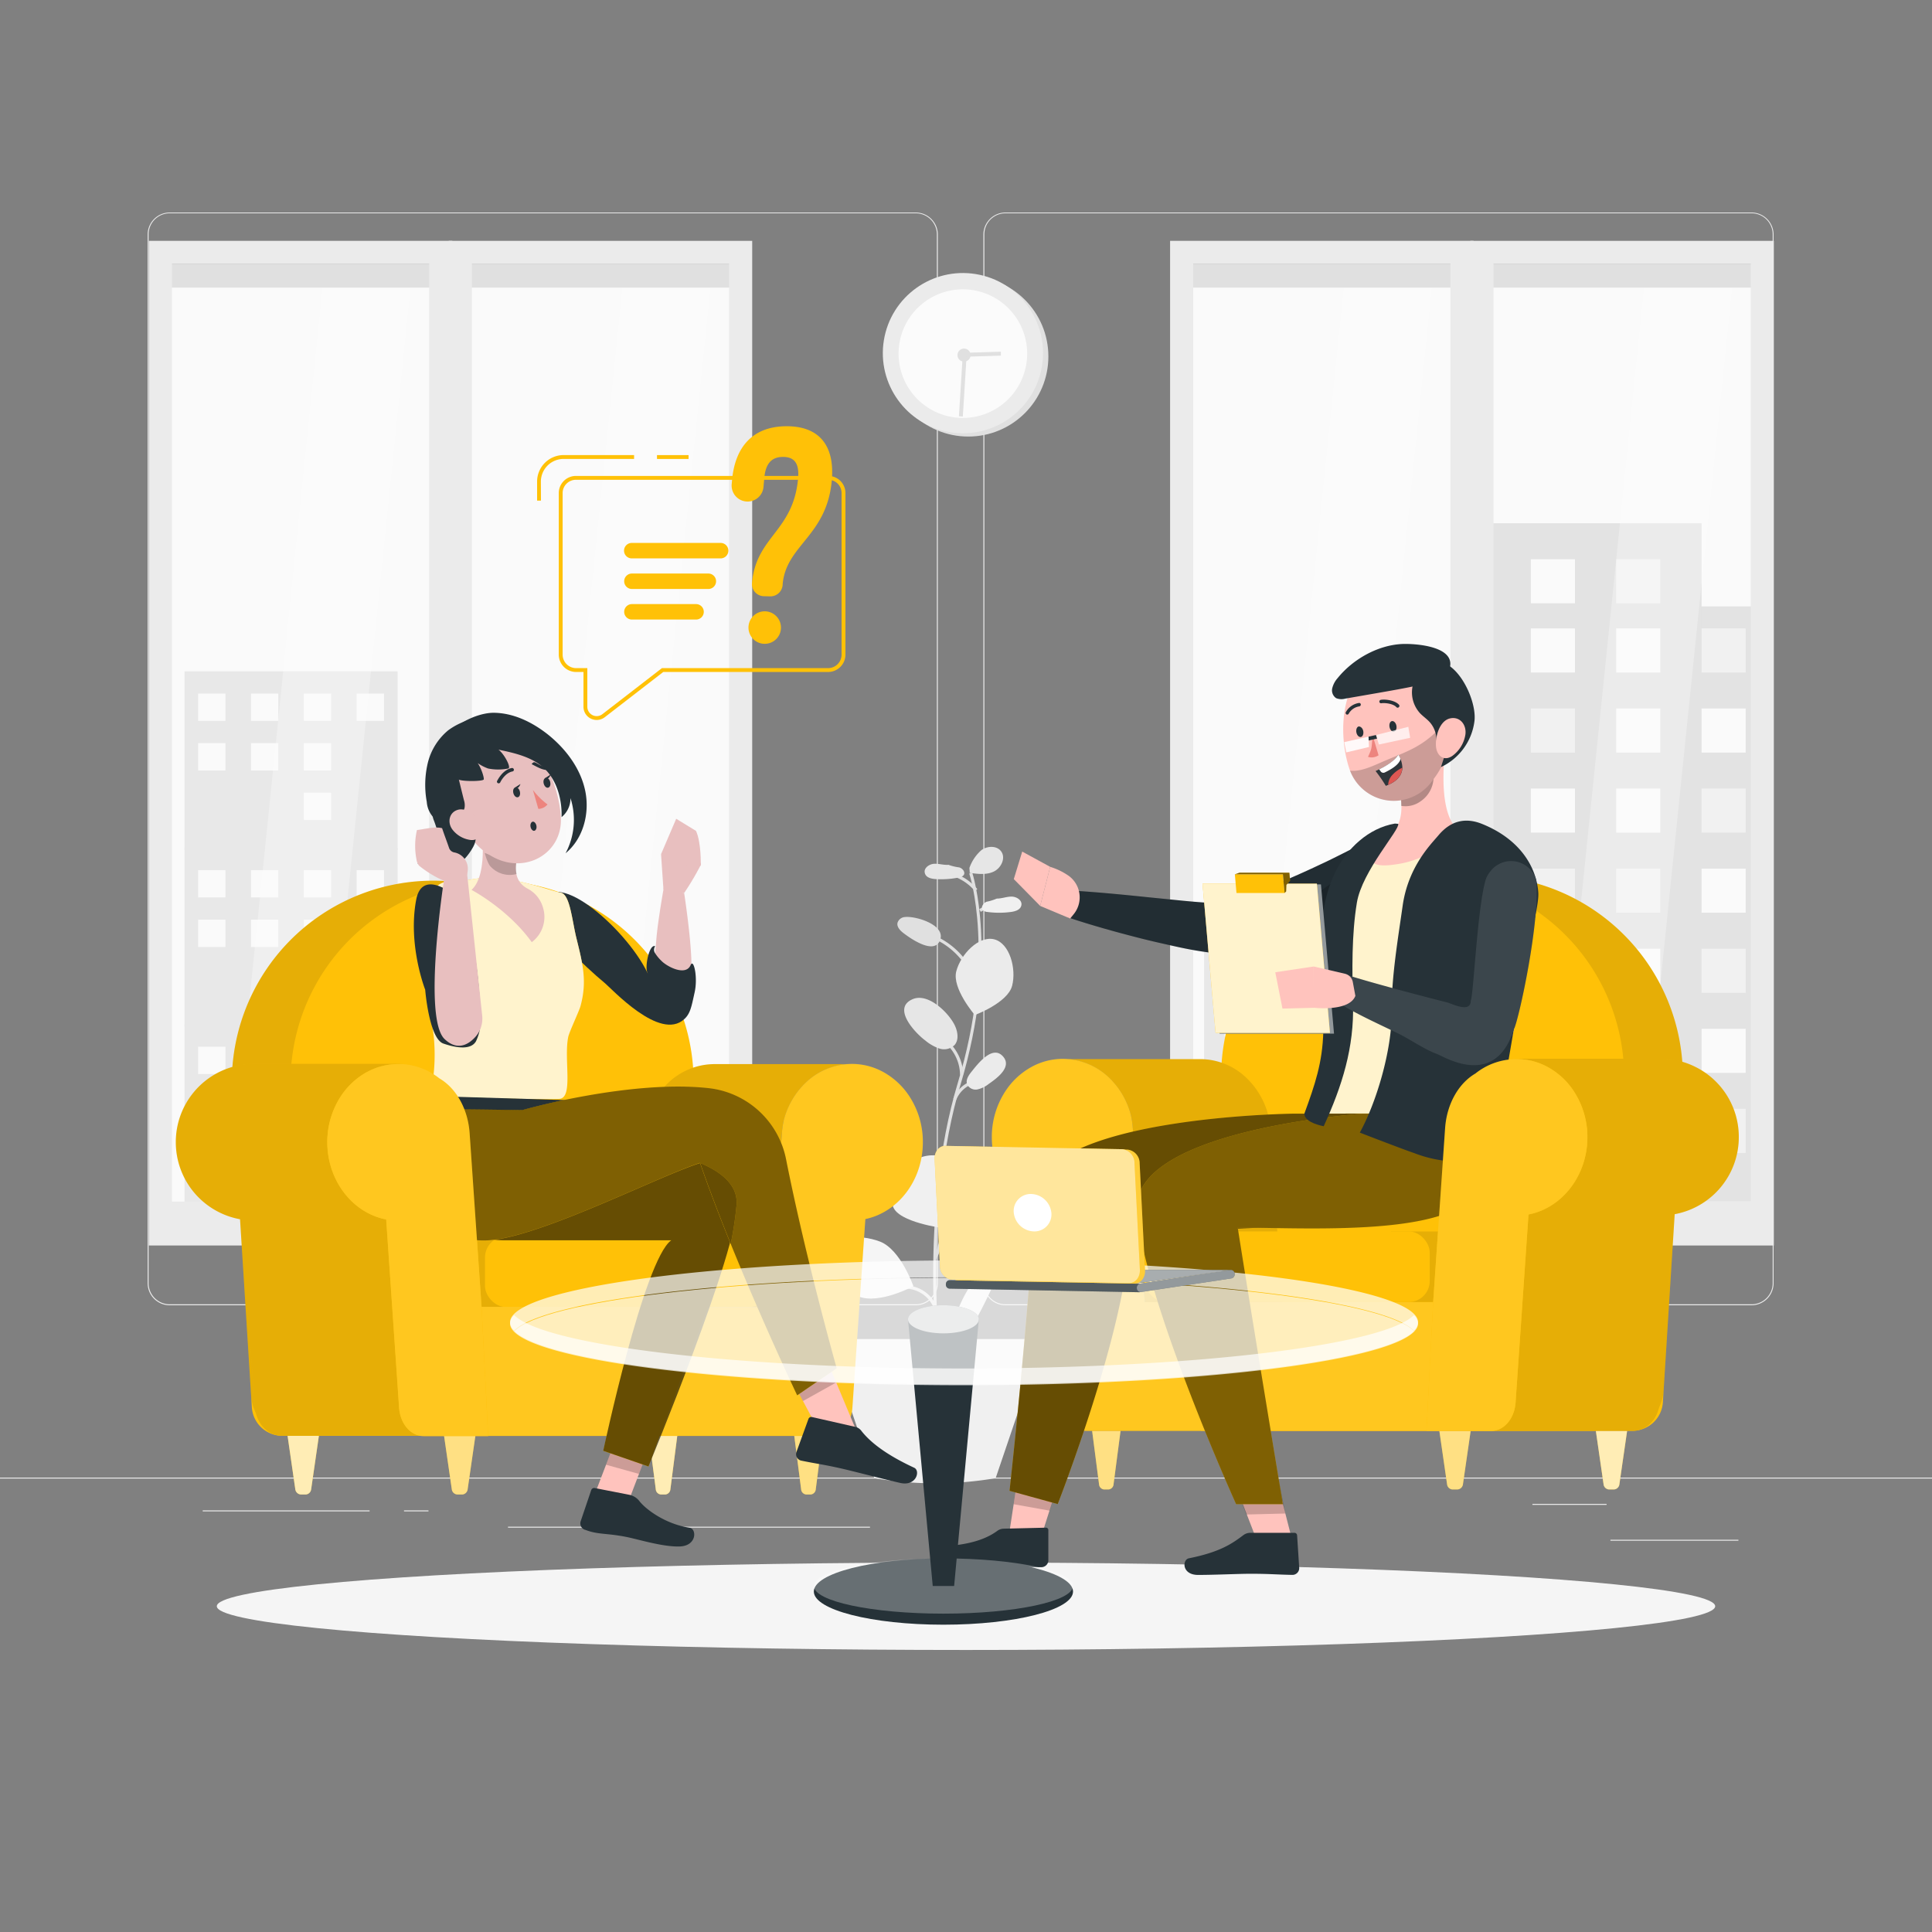 <svg xmlns="http://www.w3.org/2000/svg" viewBox="0 0 500 500"><rect x="0" y="0" width="500" height="500" fill="#808080" stroke="none"/><g id="freepik--background-complete--inject-61"><rect x="416.78" y="398.49" width="33.12" height="0.25" style="fill:#ebebeb"></rect><rect x="322.53" y="401.21" width="8.69" height="0.25" style="fill:#ebebeb"></rect><rect x="396.59" y="389.21" width="19.19" height="0.25" style="fill:#ebebeb"></rect><rect x="52.46" y="390.89" width="43.19" height="0.25" style="fill:#ebebeb"></rect><rect x="104.56" y="390.89" width="6.33" height="0.25" style="fill:#ebebeb"></rect><rect x="131.47" y="395.11" width="93.68" height="0.25" style="fill:#ebebeb"></rect><path d="M237,337.8H43.91a5.71,5.71,0,0,1-5.7-5.71V60.66A5.71,5.71,0,0,1,43.91,55H237a5.71,5.71,0,0,1,5.71,5.71V332.09A5.71,5.71,0,0,1,237,337.8ZM43.91,55.2a5.46,5.46,0,0,0-5.45,5.46V332.09a5.46,5.46,0,0,0,5.45,5.46H237a5.47,5.47,0,0,0,5.46-5.46V60.66A5.47,5.47,0,0,0,237,55.2Z" style="fill:#ebebeb"></path><path d="M453.31,337.8H260.21a5.72,5.72,0,0,1-5.71-5.71V60.66A5.72,5.72,0,0,1,260.21,55h193.1A5.71,5.71,0,0,1,459,60.66V332.09A5.71,5.71,0,0,1,453.31,337.8ZM260.21,55.2a5.47,5.47,0,0,0-5.46,5.46V332.09a5.47,5.47,0,0,0,5.46,5.46h193.1a5.47,5.47,0,0,0,5.46-5.46V60.66a5.47,5.47,0,0,0-5.46-5.46Z" style="fill:#ebebeb"></path><rect y="382.4" width="500" height="0.25" style="fill:#ebebeb"></rect><rect x="384.41" y="71.37" width="71.25" height="241.71" style="fill:#fafafa"></rect><rect x="368.39" y="156.93" width="89.08" height="154.04" style="fill:#e0e0e0"></rect><polygon points="385.5 135.41 385.5 174.04 392.53 174.04 433.34 174.04 440.37 174.04 440.37 135.41 385.5 135.41" style="fill:#e0e0e0"></polygon><rect x="374.1" y="162.64" width="11.4" height="11.4" style="fill:#fafafa"></rect><rect x="396.19" y="162.64" width="11.4" height="11.4" style="fill:#fafafa"></rect><rect x="418.28" y="162.64" width="11.4" height="11.4" style="fill:#fafafa"></rect><rect x="440.37" y="162.64" width="11.41" height="11.4" style="fill:#f0f0f0"></rect><rect x="374.1" y="183.36" width="11.4" height="11.41" style="fill:#f0f0f0"></rect><rect x="396.19" y="183.36" width="11.4" height="11.41" style="fill:#f0f0f0"></rect><rect x="418.28" y="183.36" width="11.4" height="11.41" style="fill:#fafafa"></rect><rect x="440.37" y="183.36" width="11.41" height="11.41" style="fill:#fafafa"></rect><rect x="374.1" y="204.08" width="11.4" height="11.4" style="fill:#f0f0f0"></rect><rect x="396.19" y="204.08" width="11.4" height="11.4" style="fill:#fafafa"></rect><rect x="418.28" y="204.08" width="11.4" height="11.4" style="fill:#fafafa"></rect><rect x="396.19" y="144.72" width="11.4" height="11.4" style="fill:#fafafa"></rect><rect x="418.28" y="144.72" width="11.4" height="11.4" style="fill:#f0f0f0"></rect><rect x="440.37" y="204.08" width="11.41" height="11.4" style="fill:#f0f0f0"></rect><rect x="374.1" y="224.8" width="11.4" height="11.4" style="fill:#fafafa"></rect><rect x="396.19" y="224.8" width="11.4" height="11.4" style="fill:#f0f0f0"></rect><rect x="418.28" y="224.8" width="11.4" height="11.4" style="fill:#f0f0f0"></rect><rect x="440.37" y="224.8" width="11.41" height="11.4" style="fill:#fafafa"></rect><rect x="374.1" y="245.53" width="11.4" height="11.41" style="fill:#f0f0f0"></rect><rect x="396.19" y="245.53" width="11.4" height="11.41" style="fill:#fafafa"></rect><rect x="418.28" y="245.53" width="11.4" height="11.41" style="fill:#fafafa"></rect><rect x="440.37" y="245.53" width="11.41" height="11.41" style="fill:#f0f0f0"></rect><rect x="374.1" y="266.25" width="11.4" height="11.4" style="fill:#f0f0f0"></rect><rect x="396.19" y="266.25" width="11.4" height="11.4" style="fill:#fafafa"></rect><rect x="418.28" y="266.25" width="11.4" height="11.4" style="fill:#f0f0f0"></rect><rect x="440.37" y="266.25" width="11.41" height="11.4" style="fill:#fafafa"></rect><rect x="374.1" y="286.97" width="11.4" height="11.41" style="fill:#fafafa"></rect><rect x="396.19" y="286.97" width="11.4" height="11.41" style="fill:#fafafa"></rect><rect x="418.28" y="286.97" width="11.4" height="11.41" style="fill:#f0f0f0"></rect><rect x="440.37" y="286.97" width="11.41" height="11.41" style="fill:#f0f0f0"></rect><rect x="384.27" y="71.37" width="71.25" height="241.71" style="fill:#fff;opacity:0.1"></rect><g style="opacity:0.3"><polygon points="448.55 71.37 425.83 71.37 400.98 313.08 423.69 313.08 448.55 71.37" style="fill:#fff"></polygon></g><rect x="383.81" y="68.31" width="72.45" height="6.13" style="fill:#e0e0e0"></rect><rect x="383.81" y="310.97" width="72.45" height="6.13" style="fill:#ebebeb"></rect><path d="M459.07,322.33H380.53v-260h78.54Zm-72.55-6h66.57v-248H386.52Z" style="fill:#ebebeb"></path><rect x="306.69" y="71.37" width="71.25" height="241.71" style="fill:#fafafa"></rect><rect x="311.62" y="237.04" width="60.93" height="74.77" style="fill:#e6e6e6"></rect><polygon points="367.25 245.33 353.07 245.33 349.17 245.33 345.27 245.33 345.27 253.13 349.17 253.13 353.07 253.13 367.25 253.13 367.25 245.33" style="fill:#e6e6e6"></polygon><polygon points="367.25 260.44 353.07 260.44 349.17 260.44 345.27 260.44 345.27 268.24 349.17 268.24 353.07 268.24 367.25 268.24 367.25 260.44" style="fill:#fafafa"></polygon><polygon points="367.25 275.55 353.07 275.55 349.17 275.55 345.27 275.55 345.27 283.35 349.17 283.35 353.07 283.35 367.25 283.35 367.25 275.55" style="fill:#e6e6e6"></polygon><polygon points="367.25 290.66 353.07 290.66 347.05 290.66 345.27 290.66 345.27 298.46 347.05 298.46 353.07 298.46 367.25 298.46 367.25 290.66" style="fill:#fafafa"></polygon><polygon points="338.9 245.33 324.73 245.33 320.83 245.33 316.93 245.33 316.93 253.13 320.83 253.13 324.73 253.13 338.9 253.13 338.9 245.33" style="fill:#fafafa"></polygon><polygon points="338.9 260.44 324.73 260.44 319.23 260.44 316.93 260.44 316.93 268.24 319.23 268.24 324.73 268.24 338.9 268.24 338.9 260.44" style="fill:#fafafa"></polygon><polygon points="338.9 275.55 324.73 275.55 320.83 275.55 316.93 275.55 316.93 283.35 320.83 283.35 324.73 283.35 338.9 283.35 338.9 275.55" style="fill:#e6e6e6"></polygon><polygon points="338.9 290.66 324.73 290.66 320.83 290.66 316.93 290.66 316.93 298.46 320.83 298.46 324.73 298.46 338.9 298.46 338.9 290.66" style="fill:#fafafa"></polygon><rect x="306.46" y="71.37" width="71.25" height="241.71" style="fill:#fff;opacity:0.1"></rect><g style="opacity:0.3"><polygon points="370.83 71.37 348.12 71.37 323.26 313.08 345.98 313.08 370.83 71.37" style="fill:#fff"></polygon></g><rect x="306.09" y="68.31" width="72.45" height="6.13" style="fill:#e0e0e0"></rect><rect x="306.09" y="310.97" width="72.45" height="6.13" style="fill:#ebebeb"></rect><path d="M381.36,322.33H302.82v-260h78.54Zm-72.56-6h66.57v-248H308.8Z" style="fill:#ebebeb"></path><rect x="120" y="71.37" width="71.25" height="241.71" style="fill:#fafafa"></rect><rect x="119.86" y="71.37" width="71.25" height="241.71" style="fill:#fff;opacity:0.1"></rect><g style="opacity:0.3"><polygon points="184.15 71.37 161.43 71.37 136.58 313.08 159.29 313.08 184.15 71.37" style="fill:#fff"></polygon></g><rect x="119.41" y="68.31" width="72.45" height="6.13" style="fill:#e0e0e0"></rect><rect x="119.41" y="310.97" width="72.45" height="6.13" style="fill:#ebebeb"></rect><path d="M194.67,322.33H116.13v-260h78.54Zm-72.55-6h66.56v-248H122.12Z" style="fill:#ebebeb"></path><rect x="42.39" y="71.37" width="71.25" height="241.71" style="fill:#fafafa"></rect><rect x="47.75" y="173.73" width="55.15" height="46.28" style="fill:#e6e6e6"></rect><rect x="51.28" y="179.5" width="7.06" height="7.06" style="fill:#fafafa"></rect><rect x="64.96" y="179.5" width="7.06" height="7.06" style="fill:#fafafa"></rect><rect x="78.64" y="179.5" width="7.06" height="7.06" style="fill:#fafafa"></rect><rect x="92.31" y="179.5" width="7.06" height="7.06" style="fill:#fafafa"></rect><rect x="51.28" y="192.33" width="7.06" height="7.06" style="fill:#fafafa"></rect><rect x="64.96" y="192.33" width="7.06" height="7.06" style="fill:#fafafa"></rect><rect x="78.64" y="192.33" width="7.06" height="7.06" style="fill:#fafafa"></rect><rect x="92.31" y="192.33" width="7.06" height="7.06" style="fill:#e6e6e6"></rect><rect x="51.28" y="205.15" width="7.06" height="7.06" style="fill:#e6e6e6"></rect><rect x="64.96" y="205.15" width="7.06" height="7.06" style="fill:#e6e6e6"></rect><rect x="78.64" y="205.15" width="7.06" height="7.06" style="fill:#fafafa"></rect><rect x="92.31" y="205.15" width="7.06" height="7.06" style="fill:#e6e6e6"></rect><rect x="47.75" y="219.43" width="55.15" height="46.28" style="fill:#e6e6e6"></rect><rect x="51.28" y="225.19" width="7.06" height="7.06" style="fill:#fafafa"></rect><rect x="64.96" y="225.19" width="7.06" height="7.06" style="fill:#fafafa"></rect><rect x="78.64" y="225.19" width="7.06" height="7.06" style="fill:#fafafa"></rect><rect x="92.31" y="225.19" width="7.06" height="7.06" style="fill:#fafafa"></rect><rect x="51.28" y="238.02" width="7.06" height="7.06" style="fill:#fafafa"></rect><rect x="64.96" y="238.02" width="7.06" height="7.06" style="fill:#fafafa"></rect><rect x="78.64" y="238.02" width="7.06" height="7.06" style="fill:#fafafa"></rect><rect x="92.31" y="238.02" width="7.06" height="7.06" style="fill:#e6e6e6"></rect><rect x="51.28" y="250.85" width="7.06" height="7.06" style="fill:#e6e6e6"></rect><rect x="64.96" y="250.85" width="7.06" height="7.06" style="fill:#e6e6e6"></rect><rect x="78.64" y="250.85" width="7.06" height="7.06" style="fill:#fafafa"></rect><rect x="92.31" y="250.85" width="7.06" height="7.06" style="fill:#e6e6e6"></rect><rect x="47.75" y="265.12" width="55.15" height="46.28" style="fill:#e6e6e6"></rect><rect x="51.28" y="270.89" width="7.06" height="7.06" style="fill:#fafafa"></rect><rect x="64.96" y="270.89" width="7.06" height="7.06" style="fill:#fafafa"></rect><rect x="78.64" y="270.89" width="7.06" height="7.06" style="fill:#fafafa"></rect><rect x="92.31" y="270.89" width="7.06" height="7.06" style="fill:#fafafa"></rect><rect x="51.28" y="283.72" width="7.06" height="7.06" style="fill:#fafafa"></rect><rect x="64.96" y="283.72" width="7.06" height="7.06" style="fill:#fafafa"></rect><rect x="78.64" y="283.72" width="7.06" height="7.06" style="fill:#fafafa"></rect><rect x="92.31" y="283.72" width="7.06" height="7.06" style="fill:#e6e6e6"></rect><rect x="51.28" y="296.55" width="7.06" height="7.06" style="fill:#e6e6e6"></rect><rect x="64.96" y="296.55" width="7.06" height="7.06" style="fill:#e6e6e6"></rect><rect x="78.64" y="296.55" width="7.06" height="7.06" style="fill:#fafafa"></rect><rect x="92.31" y="296.55" width="7.06" height="7.06" style="fill:#e6e6e6"></rect><rect x="41.45" y="71.37" width="71.25" height="241.71" style="fill:#fff;opacity:0.1"></rect><g style="opacity:0.3"><polygon points="106.53 71.37 83.82 71.37 58.97 313.08 81.68 313.08 106.53 71.37" style="fill:#fff"></polygon></g><rect x="41.8" y="68.31" width="72.45" height="6.13" style="fill:#e0e0e0"></rect><rect x="41.8" y="310.97" width="72.45" height="6.13" style="fill:#ebebeb"></rect><path d="M117.06,322.33H38.52v-260h78.54Zm-72.55-6h66.56v-248H44.51Z" style="fill:#ebebeb"></path><path d="M243.52,354.61l-.8.1c-.05-.41-4.91-41.09,5.12-74.33,10-33,3.1-54.1,3-54.3l.77-.26c.07.21,7,21.51-3,54.79C238.63,313.69,243.47,354.21,243.52,354.61Z" style="fill:#e0e0e0"></path><path d="M252.3,230.61a12.64,12.64,0,0,0-6.76-4.17l.19-.79a13.43,13.43,0,0,1,7.19,4.44Z" style="fill:#e0e0e0"></path><rect x="253.45" y="234.58" width="2.65" height="0.81" transform="translate(-82.64 155.74) rotate(-29.47)" style="fill:#e0e0e0"></rect><path d="M251.43,252.73a19.19,19.19,0,0,0-10.38-10.08l.3-.74a20,20,0,0,1,10.82,10.49Z" style="fill:#e0e0e0"></path><path d="M249.27,278.14h-.81a11.08,11.08,0,0,0-4.18-8.49l.5-.63A11.91,11.91,0,0,1,249.27,278.14Z" style="fill:#e0e0e0"></path><path d="M247.47,284.64l-.76-.29a8.12,8.12,0,0,1,4.6-4.54l.28.76A7.24,7.24,0,0,0,247.47,284.64Z" style="fill:#e0e0e0"></path><path d="M242.23,325.87l-.62-.51c1-1.19,1.73-5.7,2.13-8.12.09-.58.17-1.07.24-1.43l.79.15c-.06.35-.14.84-.24,1.41C243.94,321,243.27,324.62,242.23,325.87Z" style="fill:#e0e0e0"></path><path d="M241.77,338.82a8,8,0,0,0-7.71-5.32l0-.81a8.81,8.81,0,0,1,8.52,5.88Z" style="fill:#e0e0e0"></path><rect x="241.13" y="350.3" width="8.54" height="0.81" transform="translate(-179.62 299.99) rotate(-48.21)" style="fill:#e0e0e0"></rect><path d="M252,305.75c1.29,4.17-7.7,12.12-7.7,12.12s-11.91-1.49-13.2-5.67,1.73-11,7.5-12.78S250.67,301.58,252,305.75Z" style="fill:#f0f0f0"></path><path d="M261.94,255.11c-1.14,4.43-9.66,7.58-9.66,7.58s-5.94-6.87-4.8-11.3,5.85-9.32,9.84-8.29S263.08,250.68,261.94,255.11Z" style="fill:#ebebeb"></path><path d="M227.77,321.33c5.34,2.09,8.62,11.54,8.62,11.54s-8.81,4.75-14.16,2.67-11-8-9.48-11.87S222.42,319.25,227.77,321.33Z" style="fill:#f5f5f5"></path><path d="M239.49,269.3a11.44,11.44,0,0,0,3.65,2.07,3.89,3.89,0,0,0,3.9-.92c1.15-1.32.84-3.36.12-4.95-1.43-3.15-6.7-8.49-10.75-7C230.57,260.75,236.88,267.37,239.49,269.3Z" style="fill:#e6e6e6"></path><path d="M251.45,277.33c-.77.95-1.58,2.14-1.16,3.29a2.44,2.44,0,0,0,2.69,1.32,7.22,7.22,0,0,0,2.89-1.41c2.06-1.44,6.29-4.44,3.59-7.25S253.06,275.32,251.45,277.33Z" style="fill:#ebebeb"></path><path d="M234.19,237.33a2.12,2.12,0,0,0-1.93,1.56c-.17,1,.68,1.92,1.5,2.55,2.05,1.58,8.2,5.84,9.58,1.73C244.64,239.29,236.91,237,234.19,237.33Z" style="fill:#e0e0e0"></path><path d="M245.54,223.81c-1.27.12-2.54-.34-3.81-.26s-2.69,1.1-2.4,2.35,1.69,1.53,2.86,1.61a23.3,23.3,0,0,0,6-.42,1.84,1.84,0,0,0,1.21-.61c.52-.76-.3-1.78-1.18-2a13.06,13.06,0,0,1-2.66-.63Z" style="fill:#e6e6e6"></path><path d="M258,232.55c1.28,0,2.51-.51,3.79-.51s2.75.92,2.55,2.18-1.59,1.65-2.76,1.8a22.82,22.82,0,0,1-6,0,1.86,1.86,0,0,1-1.26-.53c-.56-.73.19-1.79,1-2.12a12.66,12.66,0,0,0,2.62-.81Z" style="fill:#f0f0f0"></path><path d="M256.69,326.51a1.8,1.8,0,0,1,1.09-.54,1.23,1.23,0,0,1,1.08,1.06,3.55,3.55,0,0,1-.2,1.61c-.87,2.89-10.57,23.84-12.81,20.08-1.32-2.23,1.93-9.59,2.89-11.68A30.37,30.37,0,0,1,256.69,326.51Z" style="fill:#f0f0f0"></path><path d="M250.89,224.6A11,11,0,0,1,254,220c1.53-1.11,4-1.19,5.1.34,1.25,1.71,0,4.31-1.91,5.22s-4.14.63-6.24.34c0-.31,0-.62-.05-.93Z" style="fill:#e6e6e6"></path><path d="M257.67,382.55h0a93.5,93.5,0,0,1-31.4,0h0l-12.21-36h55.83Z" style="fill:#f0f0f0"></path><circle cx="250.59" cy="92.25" r="20.73" style="fill:#e0e0e0"></circle><circle cx="249.19" cy="91.38" r="20.73" transform="translate(119.08 322.72) rotate(-80.78)" style="fill:#ebebeb"></circle><path d="M265.83,91.52a16.64,16.64,0,1,1-16.64-16.64A16.64,16.64,0,0,1,265.83,91.52Z" style="fill:#fff;opacity:0.8"></path><path d="M248.29,93.09a1.69,1.69,0,0,1,2.39-2.39,1.69,1.69,0,1,1-2.39,2.39Z" style="fill:#e0e0e0"></path><polygon points="249.19 91.32 259.01 91.02 259.04 92.04 250.14 92.31 249.18 107.79 248.17 107.73 249.19 91.32" style="fill:#e0e0e0"></polygon></g><g id="freepik--Shadow--inject-61"><ellipse id="freepik--path--inject-61" cx="250" cy="415.69" rx="193.89" ry="11.32" style="fill:#f5f5f5"></ellipse></g><g id="freepik--character-2--inject-61"><path d="M430.35,362.91l5.08-80.86a52.16,52.16,0,0,0-52.06-55.43h0a52.16,52.16,0,0,0-52.07,49.22L326,370.28H422.5A7.87,7.87,0,0,0,430.35,362.91Z" style="fill:#FFC107"></path><path d="M430.53,360l4.9-77.93a52.16,52.16,0,0,0-52.06-55.43h0a52.16,52.16,0,0,0-52.07,49.22L326,370.28h93.59A11,11,0,0,0,430.53,360Z" style="opacity:0.1"></path><path d="M414.69,370.28l5.54-88.23a52.17,52.17,0,0,0-52.06-55.43h0a52.15,52.15,0,0,0-52.07,49.22l-5.33,94.44Z" style="fill:#FFC107"></path><path d="M416.35,385.47h1.33a1.51,1.51,0,0,0,1.42-1.35l2-13.83H413l2,13.83A1.52,1.52,0,0,0,416.35,385.47Z" style="fill:#FFC107"></path><path d="M416.35,385.47h1.33a1.51,1.51,0,0,0,1.42-1.35l2-13.83H413l2,13.83A1.52,1.52,0,0,0,416.35,385.47Z" style="fill:#fff;opacity:0.7"></path><path d="M285.7,385.47h1.2a1.44,1.44,0,0,0,1.29-1.35L290,370.29h-7.36l1.79,13.83A1.44,1.44,0,0,0,285.7,385.47Z" style="fill:#FFC107"></path><path d="M285.7,385.47h1.2a1.44,1.44,0,0,0,1.29-1.35L290,370.29h-7.36l1.79,13.83A1.44,1.44,0,0,0,285.7,385.47Z" style="fill:#fff;opacity:0.5"></path><path d="M323.31,385.47h1.21a1.44,1.44,0,0,0,1.29-1.35l1.78-13.83h-7.35L322,384.12A1.44,1.44,0,0,0,323.31,385.47Z" style="fill:#FFC107"></path><path d="M323.31,385.47h1.21a1.44,1.44,0,0,0,1.29-1.35l1.78-13.83h-7.35L322,384.12A1.44,1.44,0,0,0,323.31,385.47Z" style="fill:#fff;opacity:0.7"></path><path d="M375.85,385.47h1.33a1.53,1.53,0,0,0,1.43-1.35l2-13.83h-8.11l2,13.83A1.51,1.51,0,0,0,375.85,385.47Z" style="fill:#FFC107"></path><path d="M375.85,385.47h1.33a1.53,1.53,0,0,0,1.43-1.35l2-13.83h-8.11l2,13.83A1.51,1.51,0,0,0,375.85,385.47Z" style="fill:#fff;opacity:0.5"></path><path d="M331.82,337H296.26l-2.35-34.28-.51-7.36h0l-.23-3.39a22.55,22.55,0,0,0-.35-2.65c0-.19-.08-.4-.12-.59a2,2,0,0,0-.11-.42,20.51,20.51,0,0,0-5.41-9.21,17.46,17.46,0,0,0-11.11-5h33.45c.36,0,.73,0,1.1,0a17.35,17.35,0,0,1,12.11,5,20.53,20.53,0,0,1,5.42,9.21,2,2,0,0,1,.11.42,22.57,22.57,0,0,1,.47,3.24l.23,3.39h0Z" style="fill:#FFC107"></path><path d="M331.82,337H296.26l-2.35-34.28-.51-7.36h0l-.23-3.39a22.55,22.55,0,0,0-.35-2.65c0-.19-.08-.4-.12-.59a2,2,0,0,0-.11-.42,20.51,20.51,0,0,0-5.41-9.21,17.46,17.46,0,0,0-11.11-5h33.45c.36,0,.73,0,1.1,0a17.35,17.35,0,0,1,12.11,5,20.53,20.53,0,0,1,5.42,9.21,2,2,0,0,1,.11.42,22.57,22.57,0,0,1,.47,3.24l.23,3.39h0Z" style="opacity:0.1"></path><g style="opacity:0.1"><path d="M360,318.7h14.28c3.48,0,6.29,2.2,6.29,4.91v8.44c0,2.72-2.81,4.91-6.29,4.91H360Z"></path></g><rect x="296.26" y="318.7" width="73.74" height="18.27" rx="5.42" transform="translate(666.27 655.66) rotate(180)" style="fill:#FFC107"></rect><path d="M450,294.27a20.26,20.26,0,0,1-16.81,20L429.54,363c-.32,4.14-3.33,7.31-6.93,7.31H383.39c3.6,0,6.6-3.17,6.92-7.31l2-26L394,314.24a20.18,20.18,0,0,0,14.53-10.66,11,11,0,0,0,.53-1.09,20,20,0,0,0,1.74-8.22,20.81,20.81,0,0,0-.42-4.13c-.11-.54-.25-1.08-.4-1.61a20.55,20.55,0,0,0-3.36-6.59h0A20.31,20.31,0,0,0,390.55,274h39.22a19.9,19.9,0,0,1,9.05,2.14,20.11,20.11,0,0,1,7,5.77h0A20.21,20.21,0,0,1,450,294.27Z" style="fill:#FFC107"></path><path d="M450,294.27a20.26,20.26,0,0,1-16.81,20L429.54,363c-.32,4.14-3.33,7.31-6.93,7.31H383.39c3.6,0,6.6-3.17,6.92-7.31l2-26L394,314.24a20.18,20.18,0,0,0,14.53-10.66,11,11,0,0,0,.53-1.09,20,20,0,0,0,1.74-8.22,20.81,20.81,0,0,0-.42-4.13c-.11-.54-.25-1.08-.4-1.61a20.55,20.55,0,0,0-3.36-6.59h0A20.31,20.31,0,0,0,390.55,274h39.22a19.9,19.9,0,0,1,9.05,2.14,20.11,20.11,0,0,1,7,5.77h0A20.21,20.21,0,0,1,450,294.27Z" style="opacity:0.1"></path><path d="M410.81,294.28c0,10-6.59,18.33-15.24,20L392.23,363c-.29,4.14-3,7.32-6.28,7.32H281.21c-3.26,0-6-3.18-6.28-7.32l-3.35-48.81c-8.48-1.78-14.89-10-14.89-19.88a21.56,21.56,0,0,1,3.39-11.71,19,19,0,0,1,6.77-6.41,16.75,16.75,0,0,1,8.21-2.15,17.44,17.44,0,0,1,12.12,5,20.48,20.48,0,0,1,5.41,9.2,2.18,2.18,0,0,1,.11.44,22,22,0,0,1,.47,3.23l.24,3.39h0L296.26,337H370.9l3.09-45c.44-6.36,3.54-11.66,7.84-14.17a17,17,0,0,1,9.51-3.69,10,10,0,0,1,1.1-.05,16.63,16.63,0,0,1,8,2,1.55,1.55,0,0,1,.22.12,18.84,18.84,0,0,1,6.36,5.77h0A21.63,21.63,0,0,1,410.81,294.28Z" style="fill:#FFC107"></path><path d="M369.17,370.29h-88c-3.26,0-6-3.18-6.28-7.32l-3.35-48.81c-8.48-1.78-14.89-10-14.89-19.88a21.56,21.56,0,0,1,3.39-11.71,19,19,0,0,1,6.77-6.41,16.75,16.75,0,0,1,8.21-2.15,17.44,17.44,0,0,1,12.12,5,20.48,20.48,0,0,1,5.41,9.2,2.18,2.18,0,0,1,.11.44,22,22,0,0,1,.47,3.23l.24,3.39h0L296.26,337H370.9Z" style="fill:#fff;opacity:0.1"></path><path d="M357.76,231.72c-1.74,1-3.33,1.83-5,2.68s-3.31,1.63-5,2.41c-3.36,1.53-6.76,3-10.26,4.27a112.83,112.83,0,0,1-10.76,3.4,68.84,68.84,0,0,1-11.56,2.07l-.83.08-.39,0c-3.53-.41-6.66-1-9.8-1.7s-6.25-1.39-9.33-2.18-6.14-1.6-9.2-2.48-6.09-1.79-9.12-2.82l1.39-6.94c6.29.4,12.57,1,18.79,1.65l9.29.93c3.06.3,6.19.56,8.93.66l-1.21,0a67.13,67.13,0,0,0,9.26-2.34c3.13-1,6.26-2.14,9.39-3.48s6.23-2.72,9.31-4.19c1.58-.72,3.11-1.48,4.61-2.23s3.1-1.55,4.47-2.26Z" style="fill:#263238"></path><path d="M357.76,231.72c-1.74,1-3.33,1.83-5,2.68s-3.31,1.63-5,2.41c-3.36,1.53-6.76,3-10.26,4.27a112.83,112.83,0,0,1-10.76,3.4,68.84,68.84,0,0,1-11.56,2.07l-.83.08-.39,0c-3.53-.41-6.66-1-9.8-1.7s-6.25-1.39-9.33-2.18-6.14-1.6-9.2-2.48-6.09-1.79-9.12-2.82l1.39-6.94c6.29.4,12.57,1,18.79,1.65l9.29.93c3.06.3,6.19.56,8.93.66l-1.21,0a67.13,67.13,0,0,0,9.26-2.34c3.13-1,6.26-2.14,9.39-3.48s6.23-2.72,9.31-4.19c1.58-.72,3.11-1.48,4.61-2.23s3.1-1.55,4.47-2.26Z" style="opacity:0.1"></path><path d="M276.63,226.7a17.09,17.09,0,0,0-4.84-2.36l-2.59,10.11,7.76,3.26.88-1.08A6.89,6.89,0,0,0,276.63,226.7Z" style="fill:#ffc3bd"></path><polygon points="269.2 234.45 271.79 224.34 264.55 220.39 262.37 227.51 269.2 234.45" style="fill:#ffc3bd"></polygon><path d="M333.41,242h.28l.12,0c3.82-.41,15.05-2.3,23.17-10.31-1.21-2.34-2.87-4.15-4.9-4.56C346.48,226.07,339.62,230.08,333.41,242Z" style="opacity:0.2;isolation:isolate"></path><path d="M340,294.27c9.58-25.87,3.28-49.66,4.48-62.83a15,15,0,0,1,12.14-13.38c6.54-1.26,14.63-2.68,22.34-3.72a15.08,15.08,0,0,1,17.14,15.18c-.67,39-13.17,64.75-13.17,64.75l-20.2-.09Z" style="fill:#FFC107"></path><path d="M340,294.27c9.58-25.87,3.28-49.66,4.48-62.83a15,15,0,0,1,12.14-13.38c6.54-1.26,14.63-2.68,22.34-3.72a15.08,15.08,0,0,1,17.14,15.18c-.67,39-13.17,64.75-13.17,64.75l-20.2-.09Z" style="fill:#fff;opacity:0.8"></path><g id="freepik--character-2--inject-102--inject-61"><polygon points="263.36 382.54 260.8 399.37 268.93 399.37 274.27 382.54 263.36 382.54" style="fill:#ffc3bd"></polygon><path d="M259.76,395.62l10.87-.26a.61.61,0,0,1,.68.6l0,8a1.83,1.83,0,0,1-1.79,1.63c-3.78,0-5.58-.14-10.36,0a122.2,122.2,0,0,1-15.22-1c-3.87-.66-2.82-4.29-1.07-4.35,7.9-.29,12.32-1.94,15.16-4A2.92,2.92,0,0,1,259.76,395.62Z" style="fill:#263238"></path><polygon points="262.33 389.29 263.36 382.54 274.27 382.54 271.65 390.96 262.33 389.29" style="opacity:0.2"></polygon><path d="M335,288.21s-66.15.66-67.18,21.61c-1.46,30.12-6.55,76-6.55,76l12.47,3.43s17.8-45.53,18.49-69.06c18.61-3.7,66.44,0,72.06-12.22a32.72,32.72,0,0,0,2.12-19.8Z" style="fill:#FFC107"></path><path d="M335,288.21s-66.15.66-67.18,21.61c-1.46,30.12-6.55,76-6.55,76l12.47,3.43s17.8-45.53,18.49-69.06c18.61-3.7,66.44,0,72.06-12.22a32.72,32.72,0,0,0,2.12-19.8Z" style="opacity:0.6"></path><polygon points="321.56 389.05 325.97 400.47 334.89 400.47 331.82 388.46 321.56 389.05" style="fill:#ffc3bd"></polygon><polygon points="332.65 391.7 330.92 382.91 319.65 384.31 322.54 391.95 332.65 391.7" style="opacity:0.2"></polygon><path d="M323.55,396.69h11.39a.7.7,0,0,1,.75.64h0l.55,8.53a1.76,1.76,0,0,1-1.77,1.72c-4-.07-5.86-.29-10.87-.29-3.07,0-9.29.3-13.54.3s-4.13-4-2.34-4.31c8.1-1.62,11.23-3.85,14.08-6A3,3,0,0,1,323.55,396.69Z" style="fill:#263238"></path><path d="M352.79,288.21s-60,4.07-58.52,25c1.61,22.92,25.64,76.07,25.64,76.07H332S324,341.06,320.32,317.7c16.92,0,56.13,2.55,61.77-9.7a32.79,32.79,0,0,0,2.1-19.8Z" style="fill:#FFC107"></path><path d="M352.79,288.21s-60,4.07-58.52,25c1.61,22.92,25.64,76.07,25.64,76.07H332S324,341.06,320.32,317.7c16.92,0,56.13,2.55,61.77-9.7a32.79,32.79,0,0,0,2.1-19.8Z" style="opacity:0.5"></path></g><path d="M361.88,203.42c1.38,5.34,1.81,12-5.65,14.75-2.07,3.3-3.08,6.78,4.89,5.54a24.54,24.54,0,0,0,16.09-9.1c-4.77-4.18-3.9-17-2.69-24.23Z" style="fill:#ffc3bd"></path><path d="M361,213.14c-6.85,1.17-12.48,6.47-15.5,12.72s-3.75,13.37-3.69,20.32.85,13.87.66,20.81c-.21,8-2.14,13.67-4.9,21.21,0,1.79,2.71,2.8,5,3.27,4.78-10.43,7.92-20.41,7.59-31.87-.25-8.32-.36-17.8,1-26s11.17-18.91,10.7-20.39Z" style="fill:#263238"></path><path d="M367.7,207.34a6.65,6.65,0,0,1-5.06,1.22,23,23,0,0,0-.28-3.88l8.28-6.8a18.73,18.73,0,0,1,.35,2.68A7.59,7.59,0,0,1,367.7,207.34Z" style="opacity:0.3;isolation:isolate"></path><path d="M355.32,171.84c-8.75,4.95-8.84,18.94-6.14,27a12.12,12.12,0,0,0,21.23,3.56c4.28-5.41,3.66-10.87,3.45-20.27S364.08,166.9,355.32,171.84Z" style="fill:#ffc3bd"></path><path d="M358.14,197c-2.82,1.21-5.91,2.78-8.76,2.44a12.11,12.11,0,0,0,21,3C373.91,198,375,195,374,186.92,368.52,193.34,364.17,194.4,358.14,197Z" style="opacity:0.2;isolation:isolate"></path><path d="M366.6,175a8,8,0,0,0,.89,9.57c.79.83,1.76,1.47,2.52,2.32a6.84,6.84,0,0,1,1.72,4.86,5,5,0,0,1,4.75-4.23q-1.78,5.51-3.56,11a15.22,15.22,0,0,0,8.68-12C382.36,179.42,373.6,164.21,366.6,175Z" style="fill:#263238"></path><path d="M346.18,175.49a6.13,6.13,0,0,0-1.39,2.61,2.42,2.42,0,0,0,1,2.58,3.65,3.65,0,0,0,2.38.12l8-1.39c4.58-.8,9.16-1.59,13.68-2.68,2-.48,4.31-1.25,5.11-3.17,2.59-6.25-8.47-7.06-12.17-6.89C356.49,167,350.12,170.62,346.18,175.49Z" style="fill:#263238"></path><path d="M375.28,185.92c-2.62.59-3.74,4.36-3.67,6.78,0,2.75,2,4.54,4.32,2.88a8.47,8.47,0,0,0,3.28-5.28C379.68,187.71,377.91,185.33,375.28,185.92Z" style="fill:#ffc3bd"></path><path d="M356.77,195.47a3.25,3.25,0,0,1-2.73.41c1-2.26.88-1.75,1.19-5.59Z" style="fill:#ed847e"></path><path d="M361.38,183c-.75-.84-2.8-1.16-3.91-1h0a.44.44,0,0,1-.49-.36.48.48,0,0,1,.38-.53c1.4-.21,3.73.21,4.68,1.26h0a.45.45,0,0,1,0,.63.53.53,0,0,1-.2.13A.44.44,0,0,1,361.38,183Z" style="fill:#263238"></path><path d="M348.44,184.87h0a.44.44,0,0,1-.12-.6,4.65,4.65,0,0,1,3.43-2.35h0a.41.41,0,0,1,.42.41.47.47,0,0,1-.43.49,3.77,3.77,0,0,0-2.7,1.89.45.45,0,0,1-.36.23A.35.35,0,0,1,348.44,184.87Z" style="fill:#263238"></path><path d="M356,199.54a37.77,37.77,0,0,1,2.65,3.84l.62-.26c2.82-1.22,3.62-2.92,3.66-4.43a6.42,6.42,0,0,0-1.07-3.37c-1,1.73-3.53,3.11-4.91,3.78C356.36,199.39,356,199.54,356,199.54Z" style="fill:#2e353a"></path><path d="M356.93,199.1l.41.56a.84.84,0,0,0,1,.27c2.08-1,3.46-2,4-3.13a.81.81,0,0,0,0-.68,6.32,6.32,0,0,0-.46-.8C360.83,197.05,358.31,198.43,356.93,199.1Z" style="fill:#fff"></path><path d="M359.25,203.12c2.82-1.22,3.62-2.92,3.66-4.43a8.19,8.19,0,0,0-2.79,2.11A4,4,0,0,0,359.25,203.12Z" style="fill:#de5753"></path><path d="M351.65,188c-.49.09-.76.79-.62,1.54s.67,1.29,1.16,1.19.76-.78.62-1.53S352.14,188,351.65,188Z" style="fill:#263238"></path><path d="M360.23,186.62c-.49.09-.76.78-.62,1.54s.67,1.29,1.16,1.19.76-.79.62-1.54S360.72,186.53,360.23,186.62Z" style="fill:#263238"></path><polygon points="347.87 192.06 354.18 190.64 354.29 193.32 348.42 194.72 347.87 192.06" style="fill:#fff;opacity:0.9"></polygon><g style="opacity:0.8"><polygon points="356.1 190.22 356.85 192.68 364.95 190.94 364.47 188.1 356.1 190.22" style="fill:#fff;opacity:0.9"></polygon></g><polygon points="354.22 191.63 354.18 190.64 356.1 190.22 356.38 191.15 354.22 191.63" style="fill:#263238"></polygon><path d="M351.92,293.12s11.39,4.41,14,5.27a32.69,32.69,0,0,0,9.37,2.15,11.5,11.5,0,0,0,8.87-3.31c2.72-2.9,3.57-7.3,4.28-11.43q3.12-18.19,6.26-36.38c1-6,3.63-15,3.41-18.39-.41-6.3-4.42-13.74-14.63-17.83-4-1.59-7.89-1-11.23,3-2,2.38-7.82,8.12-9.25,18.23-1.14,8.1-2.92,18.59-2.81,26.82C360.32,272.07,356,285.71,351.92,293.12Z" style="fill:#263238"></path><path d="M397.55,227.7c1.16,10.54-4.67,37.11-5.79,38.71-4.78,15.41-17.91,7.1-19.81,6.39-3.31-1.22-6.68-3.61-9.83-5.2-6.11-3-11.9-5.48-17.58-9.25l3.2-6.32c6.23,2.12,23.86,6.68,26.77,7.39,1.26.33,6.17,2.9,6.12-.49.69-1.13,1.65-23.14,3.76-30.92a6.56,6.56,0,0,1,1.23-2.39l.19-.24a6.74,6.74,0,0,1,11.74,2.32Z" style="fill:#263238"></path><path d="M397.55,227.7c1.16,10.54-4.67,37.11-5.79,38.71-4.78,15.41-17.91,7.1-19.81,6.39-3.31-1.22-6.68-3.61-9.83-5.2-6.11-3-11.9-5.48-17.58-9.25l3.2-6.32c6.23,2.12,23.86,6.68,26.77,7.39,1.26.33,6.17,2.9,6.12-.49.69-1.13,1.65-23.14,3.76-30.92a6.56,6.56,0,0,1,1.23-2.39l.19-.24a6.74,6.74,0,0,1,11.74,2.32Z" style="fill:#fff;opacity:0.1"></path><polygon points="345.24 267.5 315.64 267.5 312.26 228.88 341.86 228.88 345.24 267.5" style="fill:#263238"></polygon><polygon points="345.24 267.5 315.64 267.5 312.26 228.88 341.86 228.88 345.24 267.5" style="fill:#fff;opacity:0.5"></polygon><polygon points="344.19 267.31 314.59 267.31 311.21 228.69 340.81 228.69 344.19 267.31" style="fill:#FFC107"></polygon><polygon points="344.19 267.31 314.59 267.31 311.21 228.69 340.81 228.69 344.19 267.31" style="fill:#fff;opacity:0.8"></polygon><polygon points="332.45 231.1 320 231.1 319.58 226.27 332.02 226.27 332.45 231.1" style="fill:#FFC107"></polygon><polygon points="319.58 226.27 320.8 225.85 333.69 225.85 333.87 227.9 332.91 229.01 332.85 230.69 332.45 231.1 332.02 226.27 319.58 226.27" style="fill:#FFC107"></polygon><polygon points="319.58 226.27 320.8 225.85 333.69 225.85 333.87 227.9 332.91 229.01 332.85 230.69 332.45 231.1 332.02 226.27 319.58 226.27" style="opacity:0.5"></polygon><path d="M350.1,254.12l.67,3.61c-1.6,4.17-10.77,3.07-10.77,3.07l0-10.67,8.09,1.88A2.7,2.7,0,0,1,350.1,254.12Z" style="fill:#ffc3bd"></path><polygon points="339.98 250.13 340.02 260.82 331.9 261.02 330.04 251.62 339.98 250.13" style="fill:#ffc3bd"></polygon><path d="M370.9,337l3.09-45c.44-6.36,3.54-11.66,7.84-14.17a17,17,0,0,1,9.51-3.69,10,10,0,0,1,1.1-.05,16.63,16.63,0,0,1,8,2,1.55,1.55,0,0,1,.22.12,18.84,18.84,0,0,1,6.36,5.77h0a21.63,21.63,0,0,1,3.8,12.34c0,10-6.59,18.33-15.24,20L392.23,363c-.29,4.14-3,7.32-6.28,7.32H369.17Z" style="fill:#FFC107"></path><path d="M370.9,337l3.09-45c.44-6.36,3.54-11.66,7.84-14.17a17,17,0,0,1,9.51-3.69,10,10,0,0,1,1.1-.05,16.63,16.63,0,0,1,8,2,1.55,1.55,0,0,1,.22.12,18.84,18.84,0,0,1,6.36,5.77h0a21.63,21.63,0,0,1,3.8,12.34c0,10-6.59,18.33-15.24,20L392.23,363c-.29,4.14-3,7.32-6.28,7.32H369.17Z" style="fill:#fff;opacity:0.1"></path></g><g id="freepik--text-balloon--inject-61"><path d="M218.3,127.6v41.81a4,4,0,0,1-4,4H171.48l-15.3,11.83a2.92,2.92,0,0,1-4.68-2.34v-9.49h-2.39a4,4,0,0,1-4-4V127.59a3.94,3.94,0,0,1,4-3.92h65.26A3.93,3.93,0,0,1,218.3,127.6Z" style="fill:none;stroke:#FFC107;stroke-miterlimit:10"></path><rect x="170.03" y="117.78" width="8.17" height="1" style="fill:#FFC107"></rect><path d="M140,129.56h-1v-4.93a6.87,6.87,0,0,1,6.87-6.86h18.23v1H145.85a5.88,5.88,0,0,0-5.87,5.86Z" style="fill:#FFC107"></path><path d="M197.77,154.3a3.15,3.15,0,0,1-3.16-3.38v0c1.07-12.19,10.73-13.31,11.94-27.17.35-4-1.11-5.5-3.9-5.5s-4.51,1.51-4.86,5.5l-.2,2.28a4.13,4.13,0,0,1-4.12,3.77h0a4.13,4.13,0,0,1-4.11-4.49l.09-1c.78-8.92,5.61-14,14.14-14s12.46,5.1,11.68,14C214,138.76,203.45,141,202.55,151.19a.76.76,0,0,1,0,.15,3.18,3.18,0,0,1-3.16,3Zm4.33,8.48v0a4.2,4.2,0,0,1-4.19,3.84h0a4.2,4.2,0,0,1-4.19-4.57v0a4.2,4.2,0,0,1,4.2-3.84h0A4.21,4.21,0,0,1,202.1,162.78Z" style="fill:#FFC107"></path><path d="M186.5,144.51h-23a2,2,0,1,1,0-4h23a2,2,0,0,1,0,4Z" style="fill:#FFC107"></path><path d="M183.32,152.43H163.54a2,2,0,0,1,0-4h19.78a2,2,0,0,1,0,4Z" style="fill:#FFC107"></path><path d="M180.14,160.34h-16.6a2,2,0,0,1,0-4h16.6a2,2,0,0,1,0,4Z" style="fill:#FFC107"></path></g><g id="freepik--character-1--inject-61"><path d="M133.08,323.51H118.47c-3.56,0-6.44,2.25-6.44,5v8.64c0,2.78,2.88,5,6.44,5h14.61Z" style="fill:#FFC107"></path><path d="M65.18,364.2,60.1,283.34a52.15,52.15,0,0,1,52.05-55.42h0a52.16,52.16,0,0,1,52.08,49.22l5.32,94.44H73A7.87,7.87,0,0,1,65.18,364.2Z" style="fill:#FFC107"></path><path d="M65,361.27,60.1,283.34a52.15,52.15,0,0,1,52.05-55.42h0a52.16,52.16,0,0,1,52.08,49.22l5.32,94.44H76A11,11,0,0,1,65,361.27Z" style="opacity:0.1"></path><path d="M80.84,371.58,75.3,283.34a52.15,52.15,0,0,1,52.06-55.42h0a52.16,52.16,0,0,1,52.07,49.22l5.33,94.44Z" style="fill:#FFC107"></path><path d="M79.18,386.77H77.85a1.54,1.54,0,0,1-1.43-1.36l-2-13.83h8.11l-2,13.83A1.52,1.52,0,0,1,79.18,386.77Z" style="fill:#FFC107"></path><path d="M79.18,386.77H77.85a1.54,1.54,0,0,1-1.43-1.36l-2-13.83h8.11l-2,13.83A1.52,1.52,0,0,1,79.18,386.77Z" style="fill:#fff;opacity:0.7"></path><path d="M209.83,386.77h-1.21a1.45,1.45,0,0,1-1.29-1.36l-1.78-13.83h7.35l-1.78,13.83A1.45,1.45,0,0,1,209.83,386.77Z" style="fill:#FFC107"></path><path d="M209.83,386.77h-1.21a1.45,1.45,0,0,1-1.29-1.36l-1.78-13.83h7.35l-1.78,13.83A1.45,1.45,0,0,1,209.83,386.77Z" style="fill:#fff;opacity:0.5"></path><path d="M172.22,386.77H171a1.45,1.45,0,0,1-1.29-1.36l-1.79-13.83h7.36l-1.78,13.83A1.46,1.46,0,0,1,172.22,386.77Z" style="fill:#FFC107"></path><path d="M172.22,386.77H171a1.45,1.45,0,0,1-1.29-1.36l-1.79-13.83h7.36l-1.78,13.83A1.46,1.46,0,0,1,172.22,386.77Z" style="fill:#fff;opacity:0.7"></path><path d="M119.68,386.77h-1.33a1.53,1.53,0,0,1-1.43-1.36l-2-13.83h8.11l-2,13.83A1.52,1.52,0,0,1,119.68,386.77Z" style="fill:#FFC107"></path><path d="M119.68,386.77h-1.33a1.53,1.53,0,0,1-1.43-1.36l-2-13.83h8.11l-2,13.83A1.52,1.52,0,0,1,119.68,386.77Z" style="fill:#fff;opacity:0.5"></path><path d="M163.71,338.25h35.56L201.62,304l.5-7.36h0l.24-3.39a22.84,22.84,0,0,1,.34-2.65c0-.19.09-.39.13-.58a2.09,2.09,0,0,1,.11-.43,20.48,20.48,0,0,1,5.41-9.2,17.45,17.45,0,0,1,11.1-5H186c-.37,0-.73,0-1.1,0a17.4,17.4,0,0,0-12.12,5,20.48,20.48,0,0,0-5.41,9.2,2.09,2.09,0,0,0-.11.43,22.43,22.43,0,0,0-.47,3.23l-.23,3.39h0Z" style="fill:#FFC107"></path><path d="M163.71,338.25h35.56L201.62,304l.5-7.36h0l.24-3.39a22.84,22.84,0,0,1,.34-2.65c0-.19.09-.39.13-.58a2.09,2.09,0,0,1,.11-.43,20.48,20.48,0,0,1,5.41-9.2,17.45,17.45,0,0,1,11.1-5H186c-.37,0-.73,0-1.1,0a17.4,17.4,0,0,0-12.12,5,20.48,20.48,0,0,0-5.41,9.2,2.09,2.09,0,0,0-.11.43,22.43,22.43,0,0,0-.47,3.23l-.23,3.39h0Z" style="opacity:0.1"></path><g style="opacity:0.1"><path d="M135.53,320H121.24c-3.47,0-6.28,2.2-6.28,4.91v8.45c0,2.71,2.81,4.91,6.28,4.91h14.29Z"></path></g><rect x="125.52" y="319.99" width="73.74" height="18.27" rx="5.42" style="fill:#FFC107"></rect><path d="M45.5,295.57a20.26,20.26,0,0,0,16.81,20L66,364.26c.32,4.14,3.32,7.32,6.92,7.32h39.23c-3.6,0-6.6-3.18-6.92-7.32l-2-26-1.72-22.71A20.25,20.25,0,0,1,87,304.88c-.19-.36-.36-.73-.52-1.1a19.91,19.91,0,0,1-1.75-8.21,20.19,20.19,0,0,1,.43-4.14c.11-.54.25-1.08.39-1.6a20.72,20.72,0,0,1,3.37-6.6h0a20.33,20.33,0,0,1,7-5.77,20.08,20.08,0,0,1,9-2.14H65.76a20.16,20.16,0,0,0-6,.91,20.21,20.21,0,0,0-10.07,7h0A20.21,20.21,0,0,0,45.5,295.57Z" style="fill:#FFC107"></path><path d="M45.5,295.57a20.26,20.26,0,0,0,16.81,20L66,364.26c.32,4.14,3.32,7.32,6.92,7.32h39.23c-3.6,0-6.6-3.18-6.92-7.32l-2-26-1.72-22.71A20.25,20.25,0,0,1,87,304.88c-.19-.36-.36-.73-.52-1.1a19.91,19.91,0,0,1-1.75-8.21,20.19,20.19,0,0,1,.43-4.14c.11-.54.25-1.08.39-1.6a20.72,20.72,0,0,1,3.37-6.6h0a20.33,20.33,0,0,1,7-5.77,20.08,20.08,0,0,1,9-2.14H65.76a20.16,20.16,0,0,0-6,.91,20.21,20.21,0,0,0-10.07,7h0A20.21,20.21,0,0,0,45.5,295.57Z" style="opacity:0.1"></path><path d="M84.72,295.57c0,10,6.59,18.34,15.24,20l3.34,48.73c.29,4.15,3,7.32,6.28,7.32H214.32c3.26,0,6-3.17,6.28-7.32l3.35-48.8c8.47-1.78,14.88-10,14.88-19.89a21.56,21.56,0,0,0-3.38-11.71,19.06,19.06,0,0,0-6.78-6.41,16.84,16.84,0,0,0-8.2-2.14,17.38,17.38,0,0,0-12.12,5,20.53,20.53,0,0,0-5.42,9.2,3,3,0,0,0-.1.43,21.12,21.12,0,0,0-.47,3.23l-.24,3.39h0l-2.85,41.64H124.63l-3.09-45c-.45-6.36-3.54-11.66-7.84-14.17a17.14,17.14,0,0,0-9.51-3.69c-.37,0-.73,0-1.1,0a16.63,16.63,0,0,0-8,2,1.2,1.2,0,0,0-.23.11,19.13,19.13,0,0,0-6.36,5.77h0A21.56,21.56,0,0,0,84.72,295.57Z" style="fill:#FFC107"></path><path d="M126.35,371.58h88c3.26,0,6-3.17,6.28-7.32l3.35-48.8c8.47-1.78,14.88-10,14.88-19.89a21.56,21.56,0,0,0-3.38-11.71,19.06,19.06,0,0,0-6.78-6.41,16.84,16.84,0,0,0-8.2-2.14,17.38,17.38,0,0,0-12.12,5,20.53,20.53,0,0,0-5.42,9.2,3,3,0,0,0-.1.43,21.12,21.12,0,0,0-.47,3.23l-.24,3.39h0l-2.85,41.64H124.63Z" style="fill:#fff;opacity:0.1"></path><polygon points="153.13 388.79 161.66 391.15 169.32 371.1 160.79 368.74 153.13 388.79" style="fill:#ffc3bd"></polygon><path d="M165.48,388.49a4.45,4.45,0,0,0-2.73-1.66L154,385.12a.81.81,0,0,0-1,.54l-2.71,8a1.75,1.75,0,0,0,1.07,2.24l.06,0c3.24,1.28,5.43.84,10.49,1.82,3.13.6,9.68,2.68,14.06,2.5s4.37-4.51,2.53-4.83C172,394.39,167,390.47,165.48,388.49Z" style="fill:#263238"></path><g style="opacity:0.2"><polygon points="169.32 371.11 165.37 381.45 156.84 379.07 160.78 368.74 169.32 371.11"></polygon></g><path d="M140.85,295s51.36-.28,49.76,16.92c-1.08,11.62-6.66,23.83-11,35.62-6.31,17.09-11.78,32-11.78,32l-11.7-4.05s10.51-49.42,17.59-54.48H130.29c-14.37,0-20.58-15.78-6.59-34.18C132.25,286.86,140.85,295,140.85,295Z" style="fill:#FFC107"></path><path d="M140.85,295s51.36-.28,49.76,16.92c.79,10.69-22.79,67.6-22.79,67.6l-11.7-4.05s10.51-49.42,17.59-54.48H130.29c-14.37,0-20.58-15.78-6.59-34.18C132.25,286.86,140.85,295,140.85,295Z" style="opacity:0.6"></path><path d="M177.07,263.77c-6.32,5.77-18.73-7.89-20.73-9.51-4.28-3.5-16.86-15.24-16.2-19.32,2-12,21.68,5,27.37,16.72Z" style="fill:#263238"></path><path d="M121.76,227.66c-3.17.67-6.6-.47-8.83,1.88s-3.16,5.65-3.48,8.87a59,59,0,0,0,.7,13.46q1,8.13,2.09,16.25a48.32,48.32,0,0,1-.51,13.37v0a2.15,2.15,0,0,0,1.22,2.33s24.59.84,31.74.57c3.8-.14,1.19-10.14,2.36-16,.26-1.3,2.8-6.64,3.18-8,1.76-6.45.59-10.89-1-17.37-1.19-4.71-1.68-11.5-4.08-12C140.83,230.13,130.58,225.78,121.76,227.66Z" style="fill:#FFC107"></path><path d="M121.76,227.66c-3.17.67-6.6-.47-8.83,1.88s-3.16,5.65-3.48,8.87a59,59,0,0,0,.7,13.46q1,8.13,2.09,16.25a48.32,48.32,0,0,1-.51,13.37v0a2.15,2.15,0,0,0,1.22,2.33s24.59.84,31.74.57c3.8-.14,1.19-10.14,2.36-16,.26-1.3,2.8-6.64,3.18-8,1.76-6.45.59-10.89-1-17.37-1.19-4.71-1.68-11.5-4.08-12C140.83,230.13,130.58,225.78,121.76,227.66Z" style="fill:#fff;opacity:0.8"></path><path d="M118.25,232.28c-.33-.5-9-7.78-10.55.63-2.19,11.71,2.34,23.23,2.34,23.23s1,12.67,4.72,13.94,7.18,1.58,8.42-.59a12.87,12.87,0,0,0,1.24-5.41S124,241,118.25,232.28Z" style="fill:#263238"></path><path d="M124.24,211.59c.89,5.39,1.64,15.24-2.21,18.71,0,0,9.41,4.93,15.59,13.53a8.15,8.15,0,0,0,2.86-9.1,7.94,7.94,0,0,0-4-4.78c-3.65-2-3.3-5.78-2.3-9.32Z" style="fill:#e8bfbf"></path><path d="M125.47,220.74l3.51,1.35a11.51,11.51,0,0,0,4.72.76h0a7.52,7.52,0,0,0,0,3.34,6.74,6.74,0,0,1-7-2.24A11.59,11.59,0,0,1,125.47,220.74Z" style="opacity:0.2;isolation:isolate"></path><polygon points="212.6 371.55 222.16 371.55 212.15 347.58 205.67 358.58 212.6 371.55" style="fill:#ffc3bd"></polygon><path d="M221.37,369.28l-11.21-2.55a.79.79,0,0,0-.94.51l-3.13,8.62a1.72,1.72,0,0,0,1.18,2.13l0,0c3.93.82,5.86,1,10.79,2.13,3,.69,10.72,2.71,14.91,3.66s5.29-3.15,3.62-3.93c-7.48-3.46-11.53-6.77-13.7-9.59A2.7,2.7,0,0,0,221.37,369.28Z" style="fill:#263238"></path><g style="opacity:0.2"><polygon points="212.15 347.58 216.41 357.79 207.81 362.59 205.67 358.59 212.15 347.58"></polygon></g><path d="M111.54,283.93l-1,3.26c-.13.25.16.51.58.53l37,1.12c.34,0,.61-.14.64-.35l.43-3.28c0-.22-.26-.42-.61-.44l-36.4-1.1A.67.67,0,0,0,111.54,283.93Z" style="fill:#263238"></path><path d="M157.82,310.68c-12.17,5.19-25.37,10.37-32.55,10.37-14.38,0-27.15-10.38-13.54-34,8.56,0,23.43.24,23.43.24s28-8,48.38-5.64A23,23,0,0,1,203.43,300c5.16,26,13.11,54.12,13.11,54.12l-10.23,7S190.36,327.59,181.18,301C176.32,302.53,167.39,306.6,157.82,310.68Z" style="fill:#FFC107"></path><path d="M203.43,300a23,23,0,0,0-19.89-18.37c-20.34-2.32-48.38,5.64-48.38,5.64s-14.87-.27-23.43-.24c-13.83,23.52-.84,34,13.54,34,7.18,0,20.38-5.18,32.55-10.37,9.57-4.08,18.5-8.15,23.36-9.71,9.18,26.62,25.13,60.16,25.13,60.16l10.23-7S208.59,326,203.43,300Z" style="opacity:0.5"></path><path d="M190.61,312a95.68,95.68,0,0,1-1.5,9.95c-.05-.11-.09-.21-.13-.32s0-.05,0-.08a1.79,1.79,0,0,0-.13-.32c-2.72-6.76-5.38-13.69-7.63-20.22l.07,0h0C187.11,303.48,191.08,307,190.61,312Z" style="fill:#FFC107"></path><path d="M190.61,312a95.68,95.68,0,0,1-1.5,9.95c-.05-.11-.09-.21-.13-.32s0-.05,0-.08a1.79,1.79,0,0,0-.13-.32c-2.72-6.76-5.38-13.69-7.63-20.22l.07,0h0C187.11,303.48,191.08,307,190.61,312Z" style="opacity:0.6"></path><path d="M117.68,206.41c3,8.45,4.1,12.09,9.72,15.26,8.47,4.78,18.17-.78,17.75-10-.38-8.25-5.23-20.69-14.63-21.69a12.23,12.23,0,0,0-12.84,16.39Z" style="fill:#e8bfbf"></path><path d="M132.87,205.31c.21.73.74,1.16,1.2,1s.64-.8.46-1.51-.73-1.16-1.2-1S132.67,204.61,132.87,205.31Z" style="fill:#263238"></path><path d="M140.72,202.83c.21.74.74,1.17,1.2,1s.64-.8.46-1.51-.74-1.16-1.19-1S140.52,202.14,140.72,202.83Z" style="fill:#263238"></path><path d="M141,201.43l1.54-1S142.05,202,141,201.43Z" style="fill:#263238"></path><path d="M137.91,204.43a19.51,19.51,0,0,0,3.78,3.76,3.1,3.1,0,0,1-2.37,1.15Z" style="fill:#ed847e"></path><path d="M112.16,212a25.41,25.41,0,0,1,1.39,4.71,6.53,6.53,0,0,1-5.55,6.8,6.27,6.27,0,0,0,7.23-3.27A8.53,8.53,0,0,1,111,224.9a9.07,9.07,0,0,0,7.25-3.49c-.47,1.22-1,2.43-1.42,3.65a15.67,15.67,0,0,0,5.65-5.92c.53-1,.93-2.3.23-3.18s-1.81-.82-2.83-.84-2.25-.26-2.62-1.21.31-1.9,1.05-2.55,1.63-1.25,1.9-2.2a4.14,4.14,0,0,0-.14-2.06q-.69-2.76-1.36-5.53a5.74,5.74,0,0,0-.69-1.85c-2-3-4.23,1.4-5,2.89A13.11,13.11,0,0,0,112.16,212Z" style="fill:#263238"></path><path d="M117.09,214.69a7.06,7.06,0,0,0,4.64,2.69c2.45.3,3.31-2,2.33-4.09-.89-1.92-3.23-4.37-5.54-3.72S115.71,212.85,117.09,214.69Z" style="fill:#e8bfbf"></path><path d="M133,199.27a.47.47,0,0,1-.37.38c-2,.38-3.16,2.79-3.16,2.81a.46.46,0,0,1-.6.23.45.45,0,0,1-.22-.59c.09-.09,1.33-2.86,3.81-3.34a.46.46,0,0,1,.52.36A.26.26,0,0,1,133,199.27Z" style="fill:#263238"></path><path d="M138.34,197.27a.49.49,0,0,0-.38.1c-.11.12-.48.33-.27.44,1.22.62,2.91,1.64,4.21,1.43.22,0,.74-.23.63-.39a.64.64,0,0,0-.6-.19c-1,.14-2.41-.83-3.37-1.33A.9.9,0,0,0,138.34,197.27Z" style="fill:#263238"></path><path d="M133.14,203.9l1.55-1S134.2,204.49,133.14,203.9Z" style="fill:#263238"></path><path d="M133,186.28c-3.41-.62-3.85-.85-7.31-.63A17.26,17.26,0,0,0,116,189a15.8,15.8,0,0,0-5.29,8.46,24.45,24.45,0,0,0-.26,10.08,6.56,6.56,0,0,0,1.94,4.22,25.65,25.65,0,0,1,.91-5.31,8.64,8.64,0,0,1,3-4.41,4.69,4.69,0,0,0,1.6-1.42,5.83,5.83,0,0,0,.36-1.82,5.62,5.62,0,0,1,2.34-3.43,19.19,19.19,0,0,1,3.77-1.94c4.21-1.81,8.8-2.85,12.68-5.29A18.37,18.37,0,0,0,133,186.28Z" style="fill:#263238"></path><path d="M115.55,199.66a6.62,6.62,0,0,0,3.57,2.23c1.66.38,5.81.28,6.06-.15s-1.23-5.09-2.91-5.37a11.34,11.34,0,0,0,4.06,2.52,13.26,13.26,0,0,0,5.2,0c.88-.2-1.09-3.84-2.52-4.88,4.31.9,8.87,1.93,12,5s4.48,7.93,4.32,12.46a6.2,6.2,0,0,0,2.31-4.92,18.37,18.37,0,0,1-1.27,14.27c4.58-3.76,6.29-10.33,5.09-16.13s-5-10.85-9.61-14.56c-4-3.17-8.76-5.54-13.83-5.66C121.37,184.27,109.05,191.83,115.55,199.66Z" style="fill:#263238"></path><path d="M120.94,226.4c0-.33.08-.77.12-1.23a4.28,4.28,0,0,0-3.48-4.56h0a1.77,1.77,0,0,1-1.36-1.16c-.77-2.24-1.07-2.92-1.81-5.12-2-.49-4.41.26-6.5.48a18.22,18.22,0,0,0-.12,7.64,3.43,3.43,0,0,0,.64,1.56,27.27,27.27,0,0,0,6.24,3.84C116.47,228.4,119,226.57,120.94,226.4Z" style="fill:#e8bfbf"></path><path d="M114.88,227.9s-5.51,35.55.17,41c3.33,3.18,6.21,1.42,8-.57a7.1,7.1,0,0,0,1.74-5.48l-3.87-36.42S117.12,224.18,114.88,227.9Z" style="fill:#e8bfbf"></path><path d="M174.08,260a15.1,15.1,0,0,0,4.66-7.48,14.59,14.59,0,0,0,.2-3.1c-.05-6.44-1.87-18.25-1.87-18.25l-5.23-1.73s-1.63,9-2,13.92c-.07,1-.18,2.11-.3,3.32-.23,2.2-.51,4.62-.76,6.63Z" style="fill:#e8bfbf"></path><path d="M177.07,263.77c1.61-1.47,1.88-3.25,2.71-7,.79-3.58-.1-8-.84-7.33a.72.72,0,0,0-.2.31c-1.27,3-6.21.37-7.61-1.13a10.21,10.21,0,0,1-1.58-1.92,1.61,1.61,0,0,1,0-1.82c-1.52-.63-2.74,5.35-2,6.82l.38,1.11a15.47,15.47,0,0,0,2.74,4.94l2.75,3.31Z" style="fill:#263238"></path><path d="M171.7,230.19l-.62-9.14a37.14,37.14,0,0,0,5,1.95c2.54.87,6-.66,5.2,1a69.5,69.5,0,0,1-4.26,7.16Z" style="fill:#e8bfbf"></path><path d="M171.08,221.05,175,211.9l5.12,3.13c1.41,3.06,1.24,9,1.24,9S174.24,224.31,171.08,221.05Z" style="fill:#e8bfbf"></path><path d="M137.31,214c.13.65.6,1.11,1,1s.65-.69.51-1.34-.6-1.11-1-1S137.17,213.39,137.31,214Z" style="fill:#263238"></path><path d="M124.63,338.25l-3.09-45c-.45-6.36-3.54-11.66-7.84-14.17a17.14,17.14,0,0,0-9.51-3.69c-.37,0-.73,0-1.1,0a16.63,16.63,0,0,0-8,2,1.2,1.2,0,0,0-.23.11,19.13,19.13,0,0,0-6.36,5.77h0a21.56,21.56,0,0,0-3.8,12.34c0,10,6.59,18.34,15.24,20l3.34,48.73c.29,4.15,3,7.32,6.28,7.32h16.77Z" style="fill:#FFC107"></path><path d="M124.63,338.25l-3.09-45c-.45-6.36-3.54-11.66-7.84-14.17a17.14,17.14,0,0,0-9.51-3.69c-.37,0-.73,0-1.1,0a16.63,16.63,0,0,0-8,2,1.2,1.2,0,0,0-.23.11,19.13,19.13,0,0,0-6.36,5.77h0a21.56,21.56,0,0,0-3.8,12.34c0,10,6.59,18.34,15.24,20l3.34,48.73c.29,4.15,3,7.32,6.28,7.32h16.77Z" style="fill:#fff;opacity:0.1"></path></g><g id="freepik--Table--inject-61"><ellipse cx="244.16" cy="411.89" rx="33.54" ry="8.58" style="fill:#263238"></ellipse><ellipse cx="244.16" cy="410.46" rx="33.54" ry="7.15" style="fill:#fff;opacity:0.3"></ellipse><polygon points="246.93 410.45 241.39 410.45 234.99 341.43 253.33 341.43 246.93 410.45" style="fill:#263238"></polygon><path d="M253.33,341.43c0,2-4.1,3.64-9.17,3.64s-9.17-1.63-9.17-3.64,4.11-3.64,9.17-3.64S253.33,339.42,253.33,341.43Z" style="fill:#263238"></path><path d="M253.33,341.43c0,2-4.1,3.64-9.17,3.64s-9.17-1.63-9.17-3.64,4.11-3.64,9.17-3.64S253.33,339.42,253.33,341.43Z" style="fill:#fff;opacity:0.7"></path><path d="M132,342.51a3.1,3.1,0,0,1,1.07-2.16c7.75,7.8,56.92,13.81,116.42,13.81s108.67-6,116.43-13.81a3.1,3.1,0,0,1,1.07,2.16c0,8.81-52.61,16-117.5,16S132,351.32,132,342.51Z" style="fill:#fff;opacity:0.7"></path><path d="M133.11,344.5c7.75-7.8,56.92-13.8,116.42-13.8s108.67,6,116.43,13.8c-7.76,7.8-56.93,13.81-116.43,13.81S140.86,352.3,133.11,344.5Z" style="fill:#fff;opacity:0.7"></path><path d="M132,342.2c0-8.82,52.6-16,117.49-16s117.5,7.14,117.5,16a3.06,3.06,0,0,1-1.07,2.15c-7.76-7.8-56.93-13.8-116.43-13.8s-108.67,6-116.42,13.8A3.06,3.06,0,0,1,132,342.2Z" style="fill:#fff;opacity:0.7"></path><path d="M294.85,334.43l-49.16-.93a1,1,0,0,1-.89-1.12h0a1,1,0,0,1,.94-1.08l49.16.93a1,1,0,0,1,.9,1.12h0A1,1,0,0,1,294.85,334.43Z" style="fill:#263238"></path><path d="M294.85,334.43l-49.16-.93a1,1,0,0,1-.89-1.12h0a1,1,0,0,1,.94-1.08l49.16.93a1,1,0,0,1,.9,1.12h0A1,1,0,0,1,294.85,334.43Z" style="fill:#fff;opacity:0.2"></path><path d="M318.72,330.84l-23.5,3.55a1,1,0,0,1-1-.95h0a1.1,1.1,0,0,1,.81-1.23l23.5-3.55a1,1,0,0,1,1,.95h0A1.1,1.1,0,0,1,318.72,330.84Z" style="fill:#263238"></path><polygon points="318.51 328.66 268.83 328.66 245.74 331.3 293.56 332.2 318.51 328.66" style="fill:#263238"></polygon><polygon points="318.51 328.66 268.83 328.66 245.74 331.3 293.56 332.2 318.51 328.66" style="fill:#fff;opacity:0.6"></polygon><path d="M318.72,330.84l-23.5,3.55a1,1,0,0,1-1-.95h0a1.1,1.1,0,0,1,.81-1.23l23.5-3.55a1,1,0,0,1,1,.95h0A1.1,1.1,0,0,1,318.72,330.84Z" style="fill:#fff;opacity:0.5"></path><path d="M293.56,332.2l-45.84-.86a3.56,3.56,0,0,1-3.11-3.56l-1.38-27.68c-.1-1.93,1.15-3.48,2.76-3.45l45.84.87a3.54,3.54,0,0,1,3.11,3.56l1.39,27.67C296.42,330.68,295.18,332.23,293.56,332.2Z" style="fill:#FFC107"></path><path d="M293.56,332.2l-45.84-.86a3.56,3.56,0,0,1-3.11-3.56l-1.38-27.68c-.1-1.93,1.15-3.48,2.76-3.45l45.84.87a3.54,3.54,0,0,1,3.11,3.56l1.39,27.67C296.42,330.68,295.18,332.23,293.56,332.2Z" style="fill:#fff;opacity:0.2"></path><path d="M292.22,332.06l-45.84-.87a3.56,3.56,0,0,1-3.12-3.56L241.88,300c-.1-1.93,1.15-3.48,2.77-3.45l45.83.86a3.56,3.56,0,0,1,3.12,3.56L295,328.61C295.08,330.54,293.83,332.09,292.22,332.06Z" style="fill:#FFC107"></path><path d="M292.22,332.06l-45.84-.87a3.56,3.56,0,0,1-3.12-3.56L241.88,300c-.1-1.93,1.15-3.48,2.77-3.45l45.83.86a3.56,3.56,0,0,1,3.12,3.56L295,328.61C295.08,330.54,293.83,332.09,292.22,332.06Z" style="fill:#fff;opacity:0.6"></path><path d="M262.36,313.83a5.41,5.41,0,0,0,5.29,4.86,4.39,4.39,0,0,0,4.44-4.86A5.43,5.43,0,0,0,266.8,309,4.39,4.39,0,0,0,262.36,313.83Z" style="fill:#fff"></path></g></svg>
